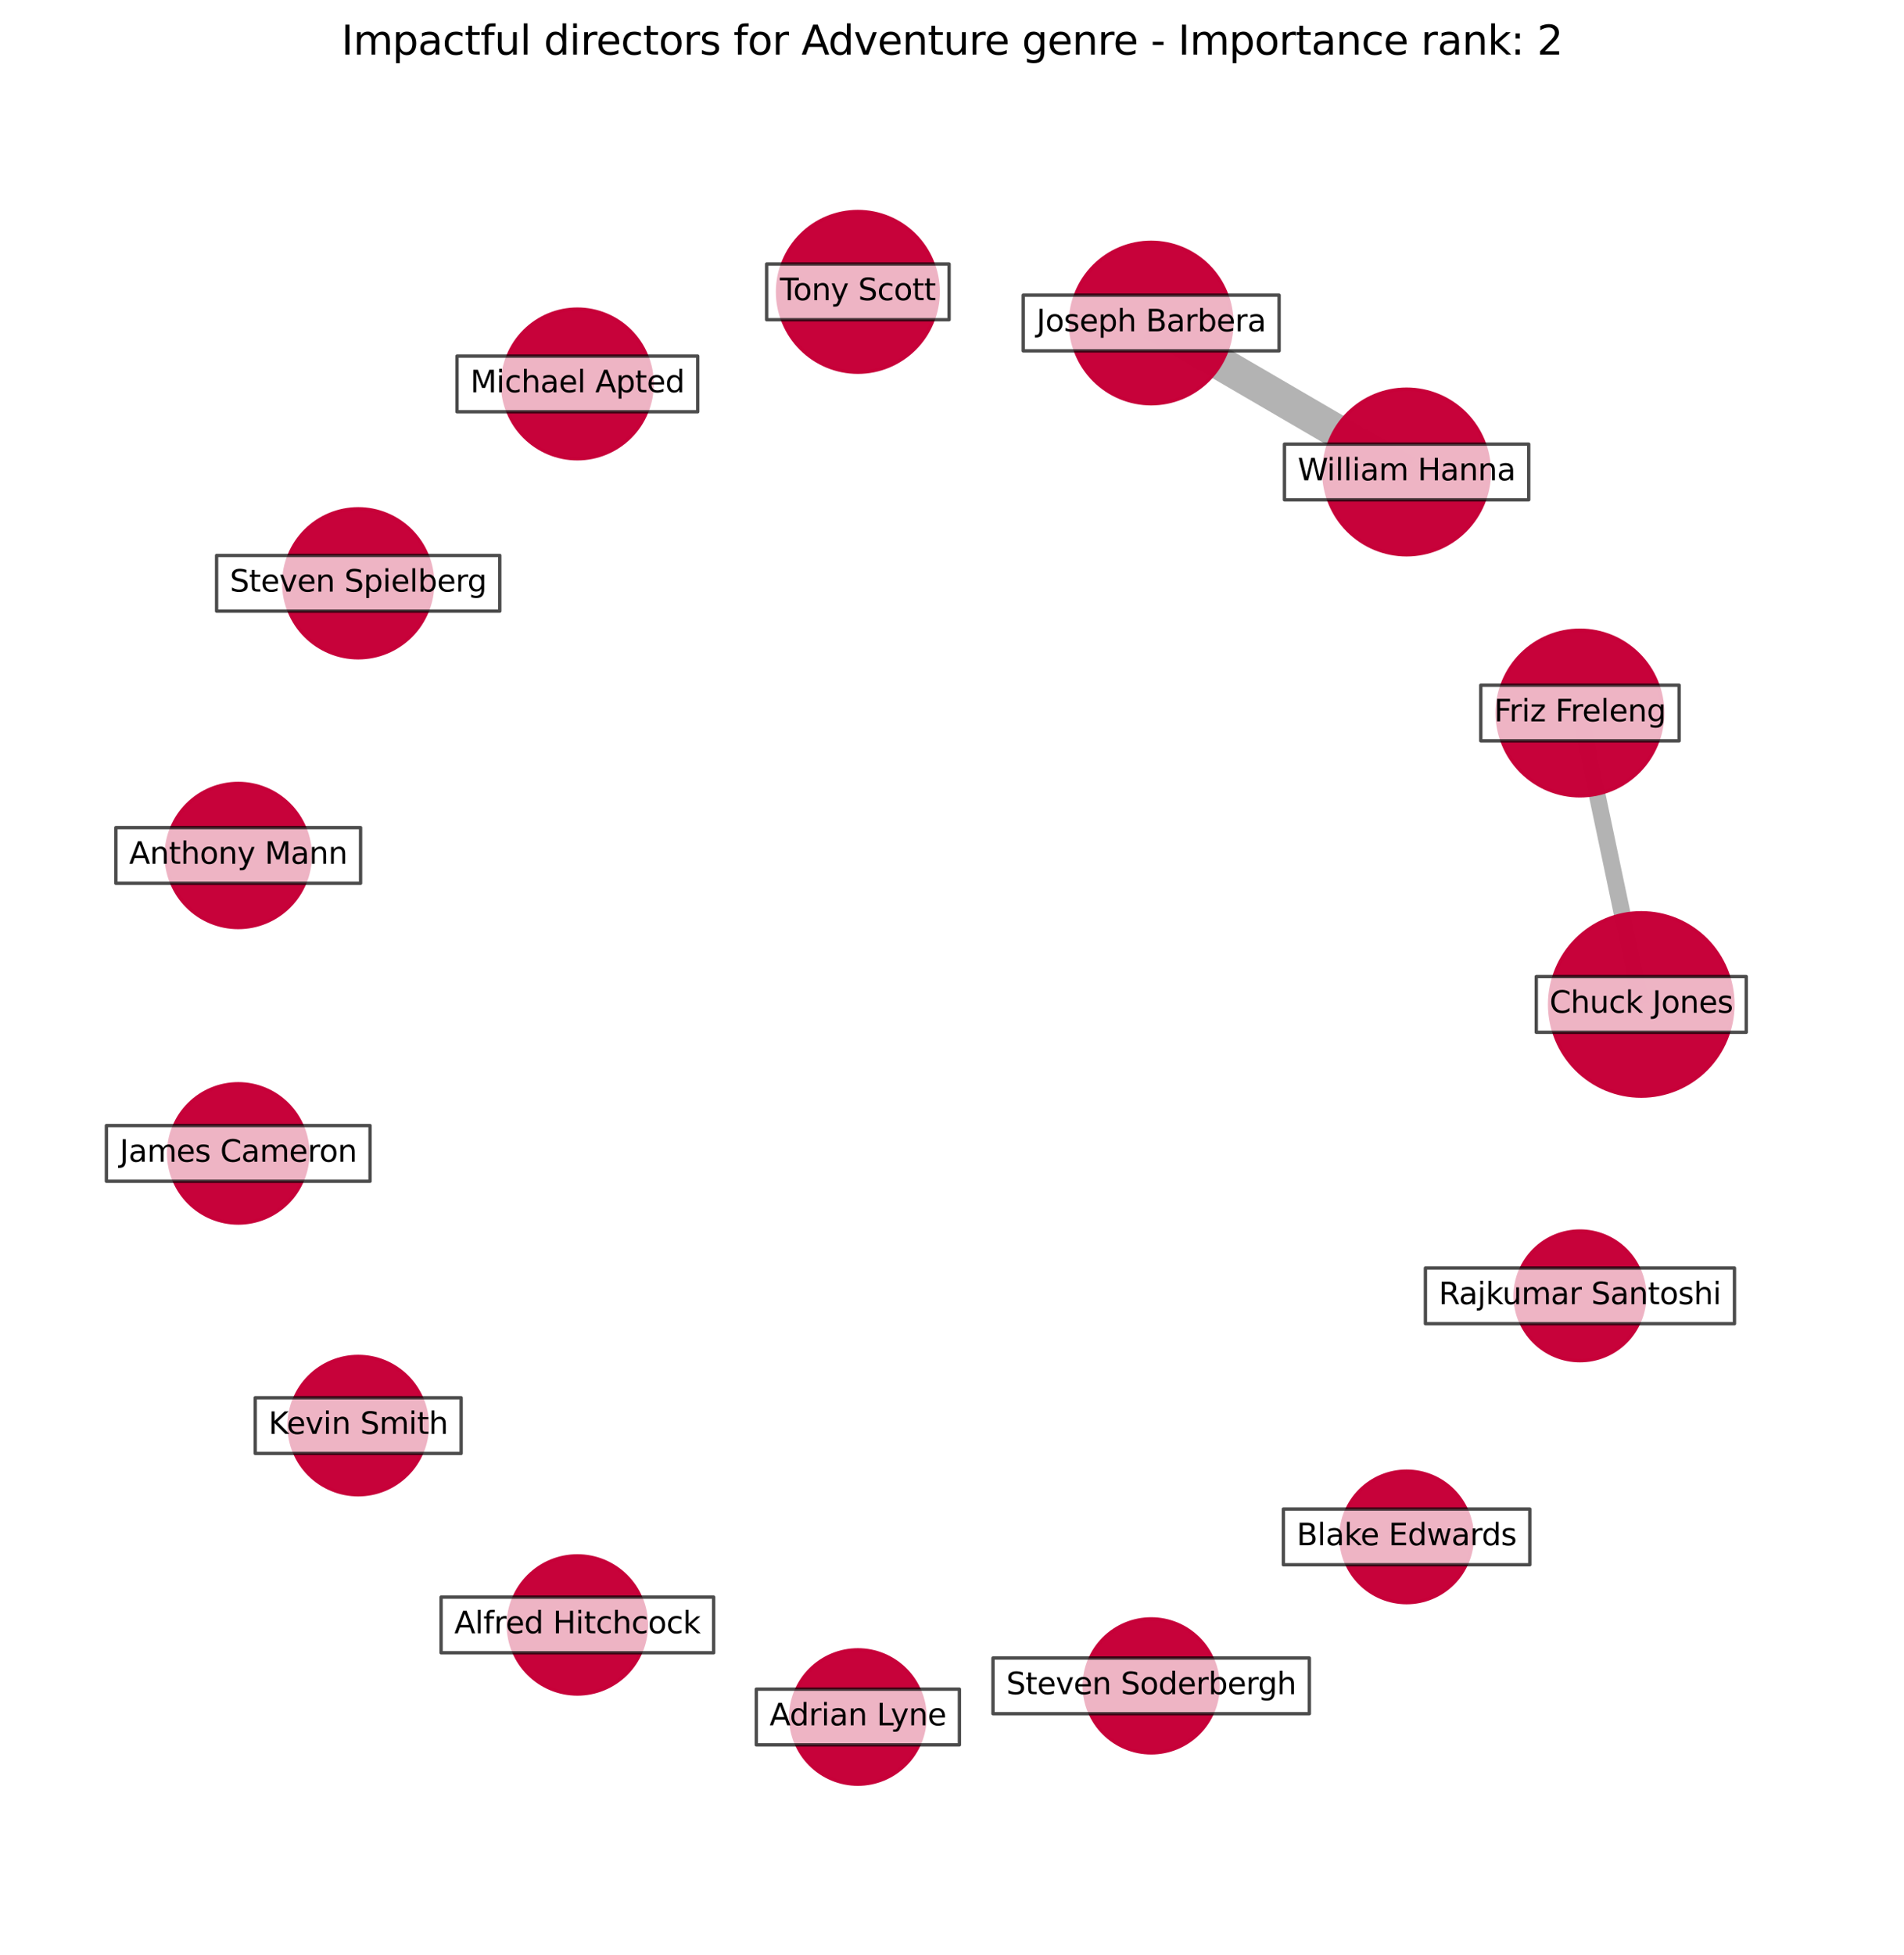 <?xml version="1.0" encoding="utf-8" standalone="no"?>
<!DOCTYPE svg PUBLIC "-//W3C//DTD SVG 1.1//EN"
  "http://www.w3.org/Graphics/SVG/1.1/DTD/svg11.dtd">
<svg xmlns:xlink="http://www.w3.org/1999/xlink" width="568.8pt" height="583.918pt" viewBox="0 0 568.8 583.918" xmlns="http://www.w3.org/2000/svg" version="1.1">
 <defs>
  <style type="text/css">*{stroke-linejoin: round; stroke-linecap: butt}</style>
 </defs>
 <g id="figure_1">
  <g id="patch_1">
   <path d="M 0 583.918 
L 568.8 583.918 
L 568.8 0 
L 0 0 
z
" style="fill: #ffffff"/>
  </g>
  <g id="axes_1">
   <g id="LineCollection_1">
    <path d="M 490.31 299.955 
L 471.992 212.928 
" clip-path="url(#pae5da216ac)" style="fill: none; stroke: #000000; stroke-opacity: 0.3; stroke-width: 5"/>
    <path d="M 420.204 140.948 
L 343.901 96.462 
" clip-path="url(#pae5da216ac)" style="fill: none; stroke: #000000; stroke-opacity: 0.3; stroke-width: 10"/>
   </g>
   <g id="PathCollection_1">
    <path d="M 490.31 327.342 
C 497.573 327.342 504.54 324.456 509.675 319.32 
C 514.811 314.185 517.696 307.218 517.696 299.955 
C 517.696 292.693 514.811 285.726 509.675 280.59 
C 504.54 275.455 497.573 272.569 490.31 272.569 
C 483.047 272.569 476.081 275.455 470.945 280.59 
C 465.81 285.726 462.924 292.693 462.924 299.955 
C 462.924 307.218 465.81 314.185 470.945 319.32 
C 476.081 324.456 483.047 327.342 490.31 327.342 
z
" clip-path="url(#pae5da216ac)" style="fill: #c70039; fill-opacity: 0.99; stroke: #c70039; stroke-opacity: 0.99"/>
    <path d="M 471.992 237.66 
C 478.551 237.66 484.842 235.054 489.48 230.416 
C 494.118 225.778 496.724 219.487 496.724 212.928 
C 496.724 206.369 494.118 200.077 489.48 195.44 
C 484.842 190.802 478.551 188.196 471.992 188.196 
C 465.433 188.196 459.142 190.802 454.504 195.44 
C 449.866 200.077 447.26 206.369 447.26 212.928 
C 447.26 219.487 449.866 225.778 454.504 230.416 
C 459.142 235.054 465.433 237.66 471.992 237.66 
z
" clip-path="url(#pae5da216ac)" style="fill: #c70039; fill-opacity: 0.99; stroke: #c70039; stroke-opacity: 0.99"/>
    <path d="M 420.204 165.68 
C 426.763 165.68 433.054 163.074 437.692 158.436 
C 442.33 153.798 444.936 147.507 444.936 140.948 
C 444.936 134.389 442.33 128.098 437.692 123.46 
C 433.054 118.822 426.763 116.216 420.204 116.216 
C 413.645 116.216 407.354 118.822 402.716 123.46 
C 398.078 128.098 395.472 134.389 395.472 140.948 
C 395.472 147.507 398.078 153.798 402.716 158.436 
C 407.354 163.074 413.645 165.68 420.204 165.68 
z
" clip-path="url(#pae5da216ac)" style="fill: #c70039; fill-opacity: 0.99; stroke: #c70039; stroke-opacity: 0.99"/>
    <path d="M 343.901 120.572 
C 350.295 120.572 356.428 118.031 360.949 113.51 
C 365.47 108.989 368.011 102.856 368.011 96.462 
C 368.011 90.068 365.47 83.935 360.949 79.414 
C 356.428 74.893 350.295 72.352 343.901 72.352 
C 337.507 72.352 331.374 74.893 326.853 79.414 
C 322.332 83.935 319.791 90.068 319.791 96.462 
C 319.791 102.856 322.332 108.989 326.853 113.51 
C 331.374 118.031 337.507 120.572 343.901 120.572 
z
" clip-path="url(#pae5da216ac)" style="fill: #c70039; fill-opacity: 0.99; stroke: #c70039; stroke-opacity: 0.99"/>
    <path d="M 256.277 111.162 
C 262.642 111.162 268.747 108.633 273.247 104.133 
C 277.748 99.632 280.277 93.527 280.277 87.162 
C 280.277 80.797 277.748 74.692 273.247 70.191 
C 268.747 65.69 262.642 63.162 256.277 63.162 
C 249.912 63.162 243.807 65.69 239.306 70.191 
C 234.805 74.692 232.276 80.797 232.276 87.162 
C 232.276 93.527 234.805 99.632 239.306 104.133 
C 243.807 108.633 249.912 111.162 256.277 111.162 
z
" clip-path="url(#pae5da216ac)" style="fill: #c70039; fill-opacity: 0.99; stroke: #c70039; stroke-opacity: 0.99"/>
    <path d="M 172.482 137.001 
C 178.408 137.001 184.092 134.647 188.282 130.456 
C 192.473 126.266 194.827 120.582 194.827 114.656 
C 194.827 108.73 192.473 103.046 188.282 98.855 
C 184.092 94.665 178.408 92.31 172.482 92.31 
C 166.556 92.31 160.872 94.665 156.681 98.855 
C 152.491 103.046 150.137 108.73 150.137 114.656 
C 150.137 120.582 152.491 126.266 156.681 130.456 
C 160.872 134.647 166.556 137.001 172.482 137.001 
z
" clip-path="url(#pae5da216ac)" style="fill: #c70039; fill-opacity: 0.99; stroke: #c70039; stroke-opacity: 0.99"/>
    <path d="M 107.006 196.438 
C 112.906 196.438 118.565 194.093 122.737 189.921 
C 126.909 185.749 129.254 180.09 129.254 174.19 
C 129.254 168.289 126.909 162.63 122.737 158.458 
C 118.565 154.286 112.906 151.942 107.006 151.942 
C 101.105 151.942 95.446 154.286 91.274 158.458 
C 87.102 162.63 84.758 168.289 84.758 174.19 
C 84.758 180.09 87.102 185.749 91.274 189.921 
C 95.446 194.093 101.105 196.438 107.006 196.438 
z
" clip-path="url(#pae5da216ac)" style="fill: #c70039; fill-opacity: 0.99; stroke: #c70039; stroke-opacity: 0.99"/>
    <path d="M 71.169 276.985 
C 76.875 276.985 82.348 274.718 86.383 270.683 
C 90.418 266.649 92.685 261.176 92.685 255.469 
C 92.685 249.763 90.418 244.29 86.383 240.256 
C 82.348 236.221 76.875 233.954 71.169 233.954 
C 65.463 233.954 59.99 236.221 55.955 240.256 
C 51.92 244.29 49.653 249.763 49.653 255.469 
C 49.653 261.176 51.92 266.649 55.955 270.683 
C 59.99 274.718 65.463 276.985 71.169 276.985 
z
" clip-path="url(#pae5da216ac)" style="fill: #c70039; fill-opacity: 0.99; stroke: #c70039; stroke-opacity: 0.99"/>
    <path d="M 71.169 365.242 
C 76.686 365.242 81.977 363.05 85.877 359.15 
C 89.778 355.249 91.97 349.958 91.97 344.441 
C 91.97 338.925 89.778 333.634 85.877 329.733 
C 81.977 325.833 76.686 323.641 71.169 323.641 
C 65.653 323.641 60.362 325.833 56.461 329.733 
C 52.56 333.634 50.369 338.925 50.369 344.441 
C 50.369 349.958 52.56 355.249 56.461 359.15 
C 60.362 363.05 65.653 365.242 71.169 365.242 
z
" clip-path="url(#pae5da216ac)" style="fill: #c70039; fill-opacity: 0.99; stroke: #c70039; stroke-opacity: 0.99"/>
    <path d="M 107.006 446.378 
C 112.484 446.378 117.739 444.202 121.612 440.328 
C 125.486 436.454 127.663 431.2 127.663 425.721 
C 127.663 420.243 125.486 414.988 121.612 411.114 
C 117.739 407.241 112.484 405.064 107.006 405.064 
C 101.527 405.064 96.273 407.241 92.399 411.114 
C 88.525 414.988 86.349 420.243 86.349 425.721 
C 86.349 431.2 88.525 436.454 92.399 440.328 
C 96.273 444.202 101.527 446.378 107.006 446.378 
z
" clip-path="url(#pae5da216ac)" style="fill: #c70039; fill-opacity: 0.99; stroke: #c70039; stroke-opacity: 0.99"/>
    <path d="M 172.482 505.886 
C 177.953 505.886 183.201 503.712 187.07 499.843 
C 190.939 495.975 193.113 490.726 193.113 485.255 
C 193.113 479.784 190.939 474.536 187.07 470.667 
C 183.201 466.798 177.953 464.624 172.482 464.624 
C 167.01 464.624 161.762 466.798 157.894 470.667 
C 154.025 474.536 151.851 479.784 151.851 485.255 
C 151.851 490.726 154.025 495.975 157.894 499.843 
C 161.762 503.712 167.01 505.886 172.482 505.886 
z
" clip-path="url(#pae5da216ac)" style="fill: #c70039; fill-opacity: 0.99; stroke: #c70039; stroke-opacity: 0.99"/>
    <path d="M 256.277 532.811 
C 261.597 532.811 266.7 530.697 270.462 526.935 
C 274.224 523.173 276.338 518.069 276.338 512.749 
C 276.338 507.428 274.224 502.325 270.462 498.563 
C 266.7 494.801 261.597 492.687 256.277 492.687 
C 250.956 492.687 245.853 494.801 242.091 498.563 
C 238.329 502.325 236.215 507.428 236.215 512.749 
C 236.215 518.069 238.329 523.173 242.091 526.935 
C 245.853 530.697 250.956 532.811 256.277 532.811 
z
" clip-path="url(#pae5da216ac)" style="fill: #c70039; fill-opacity: 0.99; stroke: #c70039; stroke-opacity: 0.99"/>
    <path d="M 343.901 523.453 
C 349.206 523.453 354.295 521.346 358.046 517.594 
C 361.798 513.843 363.906 508.754 363.906 503.449 
C 363.906 498.143 361.798 493.055 358.046 489.303 
C 354.295 485.552 349.206 483.444 343.901 483.444 
C 338.596 483.444 333.507 485.552 329.755 489.303 
C 326.004 493.055 323.896 498.143 323.896 503.449 
C 323.896 508.754 326.004 513.843 329.755 517.594 
C 333.507 521.346 338.596 523.453 343.901 523.453 
z
" clip-path="url(#pae5da216ac)" style="fill: #c70039; fill-opacity: 0.99; stroke: #c70039; stroke-opacity: 0.99"/>
    <path d="M 420.204 478.595 
C 425.41 478.595 430.405 476.527 434.086 472.845 
C 437.768 469.164 439.837 464.169 439.837 458.963 
C 439.837 453.756 437.768 448.762 434.086 445.08 
C 430.405 441.399 425.41 439.33 420.204 439.33 
C 414.997 439.33 410.003 441.399 406.321 445.08 
C 402.64 448.762 400.571 453.756 400.571 458.963 
C 400.571 464.169 402.64 469.164 406.321 472.845 
C 410.003 476.527 414.997 478.595 420.204 478.595 
z
" clip-path="url(#pae5da216ac)" style="fill: #c70039; fill-opacity: 0.99; stroke: #c70039; stroke-opacity: 0.99"/>
    <path d="M 471.992 406.348 
C 477.127 406.348 482.053 404.308 485.685 400.676 
C 489.316 397.045 491.357 392.119 491.357 386.983 
C 491.357 381.847 489.316 376.921 485.685 373.29 
C 482.053 369.659 477.127 367.618 471.992 367.618 
C 466.856 367.618 461.93 369.659 458.299 373.29 
C 454.667 376.921 452.627 381.847 452.627 386.983 
C 452.627 392.119 454.667 397.045 458.299 400.676 
C 461.93 404.308 466.856 406.348 471.992 406.348 
z
" clip-path="url(#pae5da216ac)" style="fill: #c70039; fill-opacity: 0.99; stroke: #c70039; stroke-opacity: 0.99"/>
   </g>
   <g id="text_1">
    <g id="patch_2">
     <path d="M 458.948 308.271 
L 521.672 308.271 
L 521.672 291.64 
L 458.948 291.64 
z
" clip-path="url(#pae5da216ac)" style="fill: #ffffff; opacity: 0.7; stroke: #000000; stroke-linejoin: miter"/>
    </g>
    <g clip-path="url(#pae5da216ac)">
     <!-- Chuck Jones -->
     <g transform="translate(462.908 302.439)scale(0.09 -0.09)">
      <defs>
       <path id="DejaVuSans-43" d="M 4122 4306 
L 4122 3641 
Q 3803 3938 3442 4084 
Q 3081 4231 2675 4231 
Q 1875 4231 1450 3742 
Q 1025 3253 1025 2328 
Q 1025 1406 1450 917 
Q 1875 428 2675 428 
Q 3081 428 3442 575 
Q 3803 722 4122 1019 
L 4122 359 
Q 3791 134 3420 21 
Q 3050 -91 2638 -91 
Q 1578 -91 968 557 
Q 359 1206 359 2328 
Q 359 3453 968 4101 
Q 1578 4750 2638 4750 
Q 3056 4750 3426 4639 
Q 3797 4528 4122 4306 
z
" transform="scale(0.016)"/>
       <path id="DejaVuSans-68" d="M 3513 2113 
L 3513 0 
L 2938 0 
L 2938 2094 
Q 2938 2591 2744 2837 
Q 2550 3084 2163 3084 
Q 1697 3084 1428 2787 
Q 1159 2491 1159 1978 
L 1159 0 
L 581 0 
L 581 4863 
L 1159 4863 
L 1159 2956 
Q 1366 3272 1645 3428 
Q 1925 3584 2291 3584 
Q 2894 3584 3203 3211 
Q 3513 2838 3513 2113 
z
" transform="scale(0.016)"/>
       <path id="DejaVuSans-75" d="M 544 1381 
L 544 3500 
L 1119 3500 
L 1119 1403 
Q 1119 906 1312 657 
Q 1506 409 1894 409 
Q 2359 409 2629 706 
Q 2900 1003 2900 1516 
L 2900 3500 
L 3475 3500 
L 3475 0 
L 2900 0 
L 2900 538 
Q 2691 219 2414 64 
Q 2138 -91 1772 -91 
Q 1169 -91 856 284 
Q 544 659 544 1381 
z
M 1991 3584 
L 1991 3584 
z
" transform="scale(0.016)"/>
       <path id="DejaVuSans-63" d="M 3122 3366 
L 3122 2828 
Q 2878 2963 2633 3030 
Q 2388 3097 2138 3097 
Q 1578 3097 1268 2742 
Q 959 2388 959 1747 
Q 959 1106 1268 751 
Q 1578 397 2138 397 
Q 2388 397 2633 464 
Q 2878 531 3122 666 
L 3122 134 
Q 2881 22 2623 -34 
Q 2366 -91 2075 -91 
Q 1284 -91 818 406 
Q 353 903 353 1747 
Q 353 2603 823 3093 
Q 1294 3584 2113 3584 
Q 2378 3584 2631 3529 
Q 2884 3475 3122 3366 
z
" transform="scale(0.016)"/>
       <path id="DejaVuSans-6b" d="M 581 4863 
L 1159 4863 
L 1159 1991 
L 2875 3500 
L 3609 3500 
L 1753 1863 
L 3688 0 
L 2938 0 
L 1159 1709 
L 1159 0 
L 581 0 
L 581 4863 
z
" transform="scale(0.016)"/>
       <path id="DejaVuSans-20" transform="scale(0.016)"/>
       <path id="DejaVuSans-4a" d="M 628 4666 
L 1259 4666 
L 1259 325 
Q 1259 -519 939 -900 
Q 619 -1281 -91 -1281 
L -331 -1281 
L -331 -750 
L -134 -750 
Q 284 -750 456 -515 
Q 628 -281 628 325 
L 628 4666 
z
" transform="scale(0.016)"/>
       <path id="DejaVuSans-6f" d="M 1959 3097 
Q 1497 3097 1228 2736 
Q 959 2375 959 1747 
Q 959 1119 1226 758 
Q 1494 397 1959 397 
Q 2419 397 2687 759 
Q 2956 1122 2956 1747 
Q 2956 2369 2687 2733 
Q 2419 3097 1959 3097 
z
M 1959 3584 
Q 2709 3584 3137 3096 
Q 3566 2609 3566 1747 
Q 3566 888 3137 398 
Q 2709 -91 1959 -91 
Q 1206 -91 779 398 
Q 353 888 353 1747 
Q 353 2609 779 3096 
Q 1206 3584 1959 3584 
z
" transform="scale(0.016)"/>
       <path id="DejaVuSans-6e" d="M 3513 2113 
L 3513 0 
L 2938 0 
L 2938 2094 
Q 2938 2591 2744 2837 
Q 2550 3084 2163 3084 
Q 1697 3084 1428 2787 
Q 1159 2491 1159 1978 
L 1159 0 
L 581 0 
L 581 3500 
L 1159 3500 
L 1159 2956 
Q 1366 3272 1645 3428 
Q 1925 3584 2291 3584 
Q 2894 3584 3203 3211 
Q 3513 2838 3513 2113 
z
" transform="scale(0.016)"/>
       <path id="DejaVuSans-65" d="M 3597 1894 
L 3597 1613 
L 953 1613 
Q 991 1019 1311 708 
Q 1631 397 2203 397 
Q 2534 397 2845 478 
Q 3156 559 3463 722 
L 3463 178 
Q 3153 47 2828 -22 
Q 2503 -91 2169 -91 
Q 1331 -91 842 396 
Q 353 884 353 1716 
Q 353 2575 817 3079 
Q 1281 3584 2069 3584 
Q 2775 3584 3186 3129 
Q 3597 2675 3597 1894 
z
M 3022 2063 
Q 3016 2534 2758 2815 
Q 2500 3097 2075 3097 
Q 1594 3097 1305 2825 
Q 1016 2553 972 2059 
L 3022 2063 
z
" transform="scale(0.016)"/>
       <path id="DejaVuSans-73" d="M 2834 3397 
L 2834 2853 
Q 2591 2978 2328 3040 
Q 2066 3103 1784 3103 
Q 1356 3103 1142 2972 
Q 928 2841 928 2578 
Q 928 2378 1081 2264 
Q 1234 2150 1697 2047 
L 1894 2003 
Q 2506 1872 2764 1633 
Q 3022 1394 3022 966 
Q 3022 478 2636 193 
Q 2250 -91 1575 -91 
Q 1294 -91 989 -36 
Q 684 19 347 128 
L 347 722 
Q 666 556 975 473 
Q 1284 391 1588 391 
Q 1994 391 2212 530 
Q 2431 669 2431 922 
Q 2431 1156 2273 1281 
Q 2116 1406 1581 1522 
L 1381 1569 
Q 847 1681 609 1914 
Q 372 2147 372 2553 
Q 372 3047 722 3315 
Q 1072 3584 1716 3584 
Q 2034 3584 2315 3537 
Q 2597 3491 2834 3397 
z
" transform="scale(0.016)"/>
      </defs>
      <use xlink:href="#DejaVuSans-43"/>
      <use xlink:href="#DejaVuSans-68" x="69.824"/>
      <use xlink:href="#DejaVuSans-75" x="133.203"/>
      <use xlink:href="#DejaVuSans-63" x="196.582"/>
      <use xlink:href="#DejaVuSans-6b" x="251.562"/>
      <use xlink:href="#DejaVuSans-20" x="309.473"/>
      <use xlink:href="#DejaVuSans-4a" x="341.26"/>
      <use xlink:href="#DejaVuSans-6f" x="370.752"/>
      <use xlink:href="#DejaVuSans-6e" x="431.934"/>
      <use xlink:href="#DejaVuSans-65" x="495.312"/>
      <use xlink:href="#DejaVuSans-73" x="556.836"/>
     </g>
    </g>
   </g>
   <g id="text_2">
    <g id="patch_3">
     <path d="M 442.371 221.243 
L 501.613 221.243 
L 501.613 204.613 
L 442.371 204.613 
z
" clip-path="url(#pae5da216ac)" style="fill: #ffffff; opacity: 0.7; stroke: #000000; stroke-linejoin: miter"/>
    </g>
    <g clip-path="url(#pae5da216ac)">
     <!-- Friz Freleng -->
     <g transform="translate(446.331 215.411)scale(0.09 -0.09)">
      <defs>
       <path id="DejaVuSans-46" d="M 628 4666 
L 3309 4666 
L 3309 4134 
L 1259 4134 
L 1259 2759 
L 3109 2759 
L 3109 2228 
L 1259 2228 
L 1259 0 
L 628 0 
L 628 4666 
z
" transform="scale(0.016)"/>
       <path id="DejaVuSans-72" d="M 2631 2963 
Q 2534 3019 2420 3045 
Q 2306 3072 2169 3072 
Q 1681 3072 1420 2755 
Q 1159 2438 1159 1844 
L 1159 0 
L 581 0 
L 581 3500 
L 1159 3500 
L 1159 2956 
Q 1341 3275 1631 3429 
Q 1922 3584 2338 3584 
Q 2397 3584 2469 3576 
Q 2541 3569 2628 3553 
L 2631 2963 
z
" transform="scale(0.016)"/>
       <path id="DejaVuSans-69" d="M 603 3500 
L 1178 3500 
L 1178 0 
L 603 0 
L 603 3500 
z
M 603 4863 
L 1178 4863 
L 1178 4134 
L 603 4134 
L 603 4863 
z
" transform="scale(0.016)"/>
       <path id="DejaVuSans-7a" d="M 353 3500 
L 3084 3500 
L 3084 2975 
L 922 459 
L 3084 459 
L 3084 0 
L 275 0 
L 275 525 
L 2438 3041 
L 353 3041 
L 353 3500 
z
" transform="scale(0.016)"/>
       <path id="DejaVuSans-6c" d="M 603 4863 
L 1178 4863 
L 1178 0 
L 603 0 
L 603 4863 
z
" transform="scale(0.016)"/>
       <path id="DejaVuSans-67" d="M 2906 1791 
Q 2906 2416 2648 2759 
Q 2391 3103 1925 3103 
Q 1463 3103 1205 2759 
Q 947 2416 947 1791 
Q 947 1169 1205 825 
Q 1463 481 1925 481 
Q 2391 481 2648 825 
Q 2906 1169 2906 1791 
z
M 3481 434 
Q 3481 -459 3084 -895 
Q 2688 -1331 1869 -1331 
Q 1566 -1331 1297 -1286 
Q 1028 -1241 775 -1147 
L 775 -588 
Q 1028 -725 1275 -790 
Q 1522 -856 1778 -856 
Q 2344 -856 2625 -561 
Q 2906 -266 2906 331 
L 2906 616 
Q 2728 306 2450 153 
Q 2172 0 1784 0 
Q 1141 0 747 490 
Q 353 981 353 1791 
Q 353 2603 747 3093 
Q 1141 3584 1784 3584 
Q 2172 3584 2450 3431 
Q 2728 3278 2906 2969 
L 2906 3500 
L 3481 3500 
L 3481 434 
z
" transform="scale(0.016)"/>
      </defs>
      <use xlink:href="#DejaVuSans-46"/>
      <use xlink:href="#DejaVuSans-72" x="50.27"/>
      <use xlink:href="#DejaVuSans-69" x="91.383"/>
      <use xlink:href="#DejaVuSans-7a" x="119.166"/>
      <use xlink:href="#DejaVuSans-20" x="171.656"/>
      <use xlink:href="#DejaVuSans-46" x="203.443"/>
      <use xlink:href="#DejaVuSans-72" x="253.713"/>
      <use xlink:href="#DejaVuSans-65" x="292.576"/>
      <use xlink:href="#DejaVuSans-6c" x="354.1"/>
      <use xlink:href="#DejaVuSans-65" x="381.883"/>
      <use xlink:href="#DejaVuSans-6e" x="443.406"/>
      <use xlink:href="#DejaVuSans-67" x="506.785"/>
     </g>
    </g>
   </g>
   <g id="text_3">
    <g id="patch_4">
     <path d="M 383.721 149.263 
L 456.687 149.263 
L 456.687 132.633 
L 383.721 132.633 
z
" clip-path="url(#pae5da216ac)" style="fill: #ffffff; opacity: 0.7; stroke: #000000; stroke-linejoin: miter"/>
    </g>
    <g clip-path="url(#pae5da216ac)">
     <!-- William Hanna -->
     <g transform="translate(387.681 143.431)scale(0.09 -0.09)">
      <defs>
       <path id="DejaVuSans-57" d="M 213 4666 
L 850 4666 
L 1831 722 
L 2809 4666 
L 3519 4666 
L 4500 722 
L 5478 4666 
L 6119 4666 
L 4947 0 
L 4153 0 
L 3169 4050 
L 2175 0 
L 1381 0 
L 213 4666 
z
" transform="scale(0.016)"/>
       <path id="DejaVuSans-61" d="M 2194 1759 
Q 1497 1759 1228 1600 
Q 959 1441 959 1056 
Q 959 750 1161 570 
Q 1363 391 1709 391 
Q 2188 391 2477 730 
Q 2766 1069 2766 1631 
L 2766 1759 
L 2194 1759 
z
M 3341 1997 
L 3341 0 
L 2766 0 
L 2766 531 
Q 2569 213 2275 61 
Q 1981 -91 1556 -91 
Q 1019 -91 701 211 
Q 384 513 384 1019 
Q 384 1609 779 1909 
Q 1175 2209 1959 2209 
L 2766 2209 
L 2766 2266 
Q 2766 2663 2505 2880 
Q 2244 3097 1772 3097 
Q 1472 3097 1187 3025 
Q 903 2953 641 2809 
L 641 3341 
Q 956 3463 1253 3523 
Q 1550 3584 1831 3584 
Q 2591 3584 2966 3190 
Q 3341 2797 3341 1997 
z
" transform="scale(0.016)"/>
       <path id="DejaVuSans-6d" d="M 3328 2828 
Q 3544 3216 3844 3400 
Q 4144 3584 4550 3584 
Q 5097 3584 5394 3201 
Q 5691 2819 5691 2113 
L 5691 0 
L 5113 0 
L 5113 2094 
Q 5113 2597 4934 2840 
Q 4756 3084 4391 3084 
Q 3944 3084 3684 2787 
Q 3425 2491 3425 1978 
L 3425 0 
L 2847 0 
L 2847 2094 
Q 2847 2600 2669 2842 
Q 2491 3084 2119 3084 
Q 1678 3084 1418 2786 
Q 1159 2488 1159 1978 
L 1159 0 
L 581 0 
L 581 3500 
L 1159 3500 
L 1159 2956 
Q 1356 3278 1631 3431 
Q 1906 3584 2284 3584 
Q 2666 3584 2933 3390 
Q 3200 3197 3328 2828 
z
" transform="scale(0.016)"/>
       <path id="DejaVuSans-48" d="M 628 4666 
L 1259 4666 
L 1259 2753 
L 3553 2753 
L 3553 4666 
L 4184 4666 
L 4184 0 
L 3553 0 
L 3553 2222 
L 1259 2222 
L 1259 0 
L 628 0 
L 628 4666 
z
" transform="scale(0.016)"/>
      </defs>
      <use xlink:href="#DejaVuSans-57"/>
      <use xlink:href="#DejaVuSans-69" x="96.627"/>
      <use xlink:href="#DejaVuSans-6c" x="124.41"/>
      <use xlink:href="#DejaVuSans-6c" x="152.193"/>
      <use xlink:href="#DejaVuSans-69" x="179.977"/>
      <use xlink:href="#DejaVuSans-61" x="207.76"/>
      <use xlink:href="#DejaVuSans-6d" x="269.039"/>
      <use xlink:href="#DejaVuSans-20" x="366.451"/>
      <use xlink:href="#DejaVuSans-48" x="398.238"/>
      <use xlink:href="#DejaVuSans-61" x="473.434"/>
      <use xlink:href="#DejaVuSans-6e" x="534.713"/>
      <use xlink:href="#DejaVuSans-6e" x="598.092"/>
      <use xlink:href="#DejaVuSans-61" x="661.471"/>
     </g>
    </g>
   </g>
   <g id="text_4">
    <g id="patch_5">
     <path d="M 305.68 104.777 
L 382.122 104.777 
L 382.122 88.147 
L 305.68 88.147 
z
" clip-path="url(#pae5da216ac)" style="fill: #ffffff; opacity: 0.7; stroke: #000000; stroke-linejoin: miter"/>
    </g>
    <g clip-path="url(#pae5da216ac)">
     <!-- Joseph Barbera -->
     <g transform="translate(309.64 98.945)scale(0.09 -0.09)">
      <defs>
       <path id="DejaVuSans-70" d="M 1159 525 
L 1159 -1331 
L 581 -1331 
L 581 3500 
L 1159 3500 
L 1159 2969 
Q 1341 3281 1617 3432 
Q 1894 3584 2278 3584 
Q 2916 3584 3314 3078 
Q 3713 2572 3713 1747 
Q 3713 922 3314 415 
Q 2916 -91 2278 -91 
Q 1894 -91 1617 61 
Q 1341 213 1159 525 
z
M 3116 1747 
Q 3116 2381 2855 2742 
Q 2594 3103 2138 3103 
Q 1681 3103 1420 2742 
Q 1159 2381 1159 1747 
Q 1159 1113 1420 752 
Q 1681 391 2138 391 
Q 2594 391 2855 752 
Q 3116 1113 3116 1747 
z
" transform="scale(0.016)"/>
       <path id="DejaVuSans-42" d="M 1259 2228 
L 1259 519 
L 2272 519 
Q 2781 519 3026 730 
Q 3272 941 3272 1375 
Q 3272 1813 3026 2020 
Q 2781 2228 2272 2228 
L 1259 2228 
z
M 1259 4147 
L 1259 2741 
L 2194 2741 
Q 2656 2741 2882 2914 
Q 3109 3088 3109 3444 
Q 3109 3797 2882 3972 
Q 2656 4147 2194 4147 
L 1259 4147 
z
M 628 4666 
L 2241 4666 
Q 2963 4666 3353 4366 
Q 3744 4066 3744 3513 
Q 3744 3084 3544 2831 
Q 3344 2578 2956 2516 
Q 3422 2416 3680 2098 
Q 3938 1781 3938 1306 
Q 3938 681 3513 340 
Q 3088 0 2303 0 
L 628 0 
L 628 4666 
z
" transform="scale(0.016)"/>
       <path id="DejaVuSans-62" d="M 3116 1747 
Q 3116 2381 2855 2742 
Q 2594 3103 2138 3103 
Q 1681 3103 1420 2742 
Q 1159 2381 1159 1747 
Q 1159 1113 1420 752 
Q 1681 391 2138 391 
Q 2594 391 2855 752 
Q 3116 1113 3116 1747 
z
M 1159 2969 
Q 1341 3281 1617 3432 
Q 1894 3584 2278 3584 
Q 2916 3584 3314 3078 
Q 3713 2572 3713 1747 
Q 3713 922 3314 415 
Q 2916 -91 2278 -91 
Q 1894 -91 1617 61 
Q 1341 213 1159 525 
L 1159 0 
L 581 0 
L 581 4863 
L 1159 4863 
L 1159 2969 
z
" transform="scale(0.016)"/>
      </defs>
      <use xlink:href="#DejaVuSans-4a"/>
      <use xlink:href="#DejaVuSans-6f" x="29.492"/>
      <use xlink:href="#DejaVuSans-73" x="90.674"/>
      <use xlink:href="#DejaVuSans-65" x="142.773"/>
      <use xlink:href="#DejaVuSans-70" x="204.297"/>
      <use xlink:href="#DejaVuSans-68" x="267.773"/>
      <use xlink:href="#DejaVuSans-20" x="331.152"/>
      <use xlink:href="#DejaVuSans-42" x="362.939"/>
      <use xlink:href="#DejaVuSans-61" x="431.543"/>
      <use xlink:href="#DejaVuSans-72" x="492.822"/>
      <use xlink:href="#DejaVuSans-62" x="533.936"/>
      <use xlink:href="#DejaVuSans-65" x="597.412"/>
      <use xlink:href="#DejaVuSans-72" x="658.936"/>
      <use xlink:href="#DejaVuSans-61" x="700.049"/>
     </g>
    </g>
   </g>
   <g id="text_5">
    <g id="patch_6">
     <path d="M 229.021 95.477 
L 283.532 95.477 
L 283.532 78.847 
L 229.021 78.847 
z
" clip-path="url(#pae5da216ac)" style="fill: #ffffff; opacity: 0.7; stroke: #000000; stroke-linejoin: miter"/>
    </g>
    <g clip-path="url(#pae5da216ac)">
     <!-- Tony Scott -->
     <g transform="translate(232.981 89.645)scale(0.09 -0.09)">
      <defs>
       <path id="DejaVuSans-54" d="M -19 4666 
L 3928 4666 
L 3928 4134 
L 2272 4134 
L 2272 0 
L 1638 0 
L 1638 4134 
L -19 4134 
L -19 4666 
z
" transform="scale(0.016)"/>
       <path id="DejaVuSans-79" d="M 2059 -325 
Q 1816 -950 1584 -1140 
Q 1353 -1331 966 -1331 
L 506 -1331 
L 506 -850 
L 844 -850 
Q 1081 -850 1212 -737 
Q 1344 -625 1503 -206 
L 1606 56 
L 191 3500 
L 800 3500 
L 1894 763 
L 2988 3500 
L 3597 3500 
L 2059 -325 
z
" transform="scale(0.016)"/>
       <path id="DejaVuSans-53" d="M 3425 4513 
L 3425 3897 
Q 3066 4069 2747 4153 
Q 2428 4238 2131 4238 
Q 1616 4238 1336 4038 
Q 1056 3838 1056 3469 
Q 1056 3159 1242 3001 
Q 1428 2844 1947 2747 
L 2328 2669 
Q 3034 2534 3370 2195 
Q 3706 1856 3706 1288 
Q 3706 609 3251 259 
Q 2797 -91 1919 -91 
Q 1588 -91 1214 -16 
Q 841 59 441 206 
L 441 856 
Q 825 641 1194 531 
Q 1563 422 1919 422 
Q 2459 422 2753 634 
Q 3047 847 3047 1241 
Q 3047 1584 2836 1778 
Q 2625 1972 2144 2069 
L 1759 2144 
Q 1053 2284 737 2584 
Q 422 2884 422 3419 
Q 422 4038 858 4394 
Q 1294 4750 2059 4750 
Q 2388 4750 2728 4690 
Q 3069 4631 3425 4513 
z
" transform="scale(0.016)"/>
       <path id="DejaVuSans-74" d="M 1172 4494 
L 1172 3500 
L 2356 3500 
L 2356 3053 
L 1172 3053 
L 1172 1153 
Q 1172 725 1289 603 
Q 1406 481 1766 481 
L 2356 481 
L 2356 0 
L 1766 0 
Q 1100 0 847 248 
Q 594 497 594 1153 
L 594 3053 
L 172 3053 
L 172 3500 
L 594 3500 
L 594 4494 
L 1172 4494 
z
" transform="scale(0.016)"/>
      </defs>
      <use xlink:href="#DejaVuSans-54"/>
      <use xlink:href="#DejaVuSans-6f" x="44.084"/>
      <use xlink:href="#DejaVuSans-6e" x="105.266"/>
      <use xlink:href="#DejaVuSans-79" x="168.645"/>
      <use xlink:href="#DejaVuSans-20" x="227.824"/>
      <use xlink:href="#DejaVuSans-53" x="259.611"/>
      <use xlink:href="#DejaVuSans-63" x="323.088"/>
      <use xlink:href="#DejaVuSans-6f" x="378.068"/>
      <use xlink:href="#DejaVuSans-74" x="439.25"/>
      <use xlink:href="#DejaVuSans-74" x="478.459"/>
     </g>
    </g>
   </g>
   <g id="text_6">
    <g id="patch_7">
     <path d="M 136.531 122.971 
L 208.433 122.971 
L 208.433 106.341 
L 136.531 106.341 
z
" clip-path="url(#pae5da216ac)" style="fill: #ffffff; opacity: 0.7; stroke: #000000; stroke-linejoin: miter"/>
    </g>
    <g clip-path="url(#pae5da216ac)">
     <!-- Michael Apted -->
     <g transform="translate(140.491 117.139)scale(0.09 -0.09)">
      <defs>
       <path id="DejaVuSans-4d" d="M 628 4666 
L 1569 4666 
L 2759 1491 
L 3956 4666 
L 4897 4666 
L 4897 0 
L 4281 0 
L 4281 4097 
L 3078 897 
L 2444 897 
L 1241 4097 
L 1241 0 
L 628 0 
L 628 4666 
z
" transform="scale(0.016)"/>
       <path id="DejaVuSans-41" d="M 2188 4044 
L 1331 1722 
L 3047 1722 
L 2188 4044 
z
M 1831 4666 
L 2547 4666 
L 4325 0 
L 3669 0 
L 3244 1197 
L 1141 1197 
L 716 0 
L 50 0 
L 1831 4666 
z
" transform="scale(0.016)"/>
       <path id="DejaVuSans-64" d="M 2906 2969 
L 2906 4863 
L 3481 4863 
L 3481 0 
L 2906 0 
L 2906 525 
Q 2725 213 2448 61 
Q 2172 -91 1784 -91 
Q 1150 -91 751 415 
Q 353 922 353 1747 
Q 353 2572 751 3078 
Q 1150 3584 1784 3584 
Q 2172 3584 2448 3432 
Q 2725 3281 2906 2969 
z
M 947 1747 
Q 947 1113 1208 752 
Q 1469 391 1925 391 
Q 2381 391 2643 752 
Q 2906 1113 2906 1747 
Q 2906 2381 2643 2742 
Q 2381 3103 1925 3103 
Q 1469 3103 1208 2742 
Q 947 2381 947 1747 
z
" transform="scale(0.016)"/>
      </defs>
      <use xlink:href="#DejaVuSans-4d"/>
      <use xlink:href="#DejaVuSans-69" x="86.279"/>
      <use xlink:href="#DejaVuSans-63" x="114.062"/>
      <use xlink:href="#DejaVuSans-68" x="169.043"/>
      <use xlink:href="#DejaVuSans-61" x="232.422"/>
      <use xlink:href="#DejaVuSans-65" x="293.701"/>
      <use xlink:href="#DejaVuSans-6c" x="355.225"/>
      <use xlink:href="#DejaVuSans-20" x="383.008"/>
      <use xlink:href="#DejaVuSans-41" x="414.795"/>
      <use xlink:href="#DejaVuSans-70" x="483.203"/>
      <use xlink:href="#DejaVuSans-74" x="546.68"/>
      <use xlink:href="#DejaVuSans-65" x="585.889"/>
      <use xlink:href="#DejaVuSans-64" x="647.412"/>
     </g>
    </g>
   </g>
   <g id="text_7">
    <g id="patch_8">
     <path d="M 64.705 182.505 
L 149.306 182.505 
L 149.306 165.874 
L 64.705 165.874 
z
" clip-path="url(#pae5da216ac)" style="fill: #ffffff; opacity: 0.7; stroke: #000000; stroke-linejoin: miter"/>
    </g>
    <g clip-path="url(#pae5da216ac)">
     <!-- Steven Spielberg -->
     <g transform="translate(68.665 176.673)scale(0.09 -0.09)">
      <defs>
       <path id="DejaVuSans-76" d="M 191 3500 
L 800 3500 
L 1894 563 
L 2988 3500 
L 3597 3500 
L 2284 0 
L 1503 0 
L 191 3500 
z
" transform="scale(0.016)"/>
      </defs>
      <use xlink:href="#DejaVuSans-53"/>
      <use xlink:href="#DejaVuSans-74" x="63.477"/>
      <use xlink:href="#DejaVuSans-65" x="102.686"/>
      <use xlink:href="#DejaVuSans-76" x="164.209"/>
      <use xlink:href="#DejaVuSans-65" x="223.389"/>
      <use xlink:href="#DejaVuSans-6e" x="284.912"/>
      <use xlink:href="#DejaVuSans-20" x="348.291"/>
      <use xlink:href="#DejaVuSans-53" x="380.078"/>
      <use xlink:href="#DejaVuSans-70" x="443.555"/>
      <use xlink:href="#DejaVuSans-69" x="507.031"/>
      <use xlink:href="#DejaVuSans-65" x="534.814"/>
      <use xlink:href="#DejaVuSans-6c" x="596.338"/>
      <use xlink:href="#DejaVuSans-62" x="624.121"/>
      <use xlink:href="#DejaVuSans-65" x="687.598"/>
      <use xlink:href="#DejaVuSans-72" x="749.121"/>
      <use xlink:href="#DejaVuSans-67" x="788.484"/>
     </g>
    </g>
   </g>
   <g id="text_8">
    <g id="patch_9">
     <path d="M 34.62 263.785 
L 107.718 263.785 
L 107.718 247.154 
L 34.62 247.154 
z
" clip-path="url(#pae5da216ac)" style="fill: #ffffff; opacity: 0.7; stroke: #000000; stroke-linejoin: miter"/>
    </g>
    <g clip-path="url(#pae5da216ac)">
     <!-- Anthony Mann -->
     <g transform="translate(38.58 257.953)scale(0.09 -0.09)">
      <use xlink:href="#DejaVuSans-41"/>
      <use xlink:href="#DejaVuSans-6e" x="68.408"/>
      <use xlink:href="#DejaVuSans-74" x="131.787"/>
      <use xlink:href="#DejaVuSans-68" x="170.996"/>
      <use xlink:href="#DejaVuSans-6f" x="234.375"/>
      <use xlink:href="#DejaVuSans-6e" x="295.557"/>
      <use xlink:href="#DejaVuSans-79" x="358.936"/>
      <use xlink:href="#DejaVuSans-20" x="418.115"/>
      <use xlink:href="#DejaVuSans-4d" x="449.902"/>
      <use xlink:href="#DejaVuSans-61" x="536.182"/>
      <use xlink:href="#DejaVuSans-6e" x="597.461"/>
      <use xlink:href="#DejaVuSans-6e" x="660.84"/>
     </g>
    </g>
   </g>
   <g id="text_9">
    <g id="patch_10">
     <path d="M 31.791 352.757 
L 110.547 352.757 
L 110.547 336.126 
L 31.791 336.126 
z
" clip-path="url(#pae5da216ac)" style="fill: #ffffff; opacity: 0.7; stroke: #000000; stroke-linejoin: miter"/>
    </g>
    <g clip-path="url(#pae5da216ac)">
     <!-- James Cameron -->
     <g transform="translate(35.751 346.925)scale(0.09 -0.09)">
      <use xlink:href="#DejaVuSans-4a"/>
      <use xlink:href="#DejaVuSans-61" x="29.492"/>
      <use xlink:href="#DejaVuSans-6d" x="90.771"/>
      <use xlink:href="#DejaVuSans-65" x="188.184"/>
      <use xlink:href="#DejaVuSans-73" x="249.707"/>
      <use xlink:href="#DejaVuSans-20" x="301.807"/>
      <use xlink:href="#DejaVuSans-43" x="333.594"/>
      <use xlink:href="#DejaVuSans-61" x="403.418"/>
      <use xlink:href="#DejaVuSans-6d" x="464.697"/>
      <use xlink:href="#DejaVuSans-65" x="562.109"/>
      <use xlink:href="#DejaVuSans-72" x="623.633"/>
      <use xlink:href="#DejaVuSans-6f" x="662.496"/>
      <use xlink:href="#DejaVuSans-6e" x="723.678"/>
     </g>
    </g>
   </g>
   <g id="text_10">
    <g id="patch_11">
     <path d="M 76.249 434.036 
L 137.762 434.036 
L 137.762 417.406 
L 76.249 417.406 
z
" clip-path="url(#pae5da216ac)" style="fill: #ffffff; opacity: 0.7; stroke: #000000; stroke-linejoin: miter"/>
    </g>
    <g clip-path="url(#pae5da216ac)">
     <!-- Kevin Smith -->
     <g transform="translate(80.209 428.205)scale(0.09 -0.09)">
      <defs>
       <path id="DejaVuSans-4b" d="M 628 4666 
L 1259 4666 
L 1259 2694 
L 3353 4666 
L 4166 4666 
L 1850 2491 
L 4331 0 
L 3500 0 
L 1259 2247 
L 1259 0 
L 628 0 
L 628 4666 
z
" transform="scale(0.016)"/>
      </defs>
      <use xlink:href="#DejaVuSans-4b"/>
      <use xlink:href="#DejaVuSans-65" x="60.576"/>
      <use xlink:href="#DejaVuSans-76" x="122.1"/>
      <use xlink:href="#DejaVuSans-69" x="181.279"/>
      <use xlink:href="#DejaVuSans-6e" x="209.062"/>
      <use xlink:href="#DejaVuSans-20" x="272.441"/>
      <use xlink:href="#DejaVuSans-53" x="304.229"/>
      <use xlink:href="#DejaVuSans-6d" x="367.705"/>
      <use xlink:href="#DejaVuSans-69" x="465.117"/>
      <use xlink:href="#DejaVuSans-74" x="492.9"/>
      <use xlink:href="#DejaVuSans-68" x="532.109"/>
     </g>
    </g>
   </g>
   <g id="text_11">
    <g id="patch_12">
     <path d="M 131.772 493.57 
L 213.191 493.57 
L 213.191 476.94 
L 131.772 476.94 
z
" clip-path="url(#pae5da216ac)" style="fill: #ffffff; opacity: 0.7; stroke: #000000; stroke-linejoin: miter"/>
    </g>
    <g clip-path="url(#pae5da216ac)">
     <!-- Alfred Hitchcock -->
     <g transform="translate(135.732 487.739)scale(0.09 -0.09)">
      <defs>
       <path id="DejaVuSans-66" d="M 2375 4863 
L 2375 4384 
L 1825 4384 
Q 1516 4384 1395 4259 
Q 1275 4134 1275 3809 
L 1275 3500 
L 2222 3500 
L 2222 3053 
L 1275 3053 
L 1275 0 
L 697 0 
L 697 3053 
L 147 3053 
L 147 3500 
L 697 3500 
L 697 3744 
Q 697 4328 969 4595 
Q 1241 4863 1831 4863 
L 2375 4863 
z
" transform="scale(0.016)"/>
      </defs>
      <use xlink:href="#DejaVuSans-41"/>
      <use xlink:href="#DejaVuSans-6c" x="68.408"/>
      <use xlink:href="#DejaVuSans-66" x="96.191"/>
      <use xlink:href="#DejaVuSans-72" x="131.396"/>
      <use xlink:href="#DejaVuSans-65" x="170.26"/>
      <use xlink:href="#DejaVuSans-64" x="231.783"/>
      <use xlink:href="#DejaVuSans-20" x="295.26"/>
      <use xlink:href="#DejaVuSans-48" x="327.047"/>
      <use xlink:href="#DejaVuSans-69" x="402.242"/>
      <use xlink:href="#DejaVuSans-74" x="430.025"/>
      <use xlink:href="#DejaVuSans-63" x="469.234"/>
      <use xlink:href="#DejaVuSans-68" x="524.215"/>
      <use xlink:href="#DejaVuSans-63" x="587.594"/>
      <use xlink:href="#DejaVuSans-6f" x="642.574"/>
      <use xlink:href="#DejaVuSans-63" x="703.756"/>
      <use xlink:href="#DejaVuSans-6b" x="758.736"/>
     </g>
    </g>
   </g>
   <g id="text_12">
    <g id="patch_13">
     <path d="M 225.94 521.064 
L 286.614 521.064 
L 286.614 504.434 
L 225.94 504.434 
z
" clip-path="url(#pae5da216ac)" style="fill: #ffffff; opacity: 0.7; stroke: #000000; stroke-linejoin: miter"/>
    </g>
    <g clip-path="url(#pae5da216ac)">
     <!-- Adrian Lyne -->
     <g transform="translate(229.9 515.232)scale(0.09 -0.09)">
      <defs>
       <path id="DejaVuSans-4c" d="M 628 4666 
L 1259 4666 
L 1259 531 
L 3531 531 
L 3531 0 
L 628 0 
L 628 4666 
z
" transform="scale(0.016)"/>
      </defs>
      <use xlink:href="#DejaVuSans-41"/>
      <use xlink:href="#DejaVuSans-64" x="66.658"/>
      <use xlink:href="#DejaVuSans-72" x="130.135"/>
      <use xlink:href="#DejaVuSans-69" x="171.248"/>
      <use xlink:href="#DejaVuSans-61" x="199.031"/>
      <use xlink:href="#DejaVuSans-6e" x="260.311"/>
      <use xlink:href="#DejaVuSans-20" x="323.689"/>
      <use xlink:href="#DejaVuSans-4c" x="355.477"/>
      <use xlink:href="#DejaVuSans-79" x="402.064"/>
      <use xlink:href="#DejaVuSans-6e" x="461.244"/>
      <use xlink:href="#DejaVuSans-65" x="524.623"/>
     </g>
    </g>
   </g>
   <g id="text_13">
    <g id="patch_14">
     <path d="M 296.645 511.764 
L 391.157 511.764 
L 391.157 495.134 
L 296.645 495.134 
z
" clip-path="url(#pae5da216ac)" style="fill: #ffffff; opacity: 0.7; stroke: #000000; stroke-linejoin: miter"/>
    </g>
    <g clip-path="url(#pae5da216ac)">
     <!-- Steven Soderbergh -->
     <g transform="translate(300.605 505.932)scale(0.09 -0.09)">
      <use xlink:href="#DejaVuSans-53"/>
      <use xlink:href="#DejaVuSans-74" x="63.477"/>
      <use xlink:href="#DejaVuSans-65" x="102.686"/>
      <use xlink:href="#DejaVuSans-76" x="164.209"/>
      <use xlink:href="#DejaVuSans-65" x="223.389"/>
      <use xlink:href="#DejaVuSans-6e" x="284.912"/>
      <use xlink:href="#DejaVuSans-20" x="348.291"/>
      <use xlink:href="#DejaVuSans-53" x="380.078"/>
      <use xlink:href="#DejaVuSans-6f" x="443.555"/>
      <use xlink:href="#DejaVuSans-64" x="504.736"/>
      <use xlink:href="#DejaVuSans-65" x="568.213"/>
      <use xlink:href="#DejaVuSans-72" x="629.736"/>
      <use xlink:href="#DejaVuSans-62" x="670.85"/>
      <use xlink:href="#DejaVuSans-65" x="734.326"/>
      <use xlink:href="#DejaVuSans-72" x="795.85"/>
      <use xlink:href="#DejaVuSans-67" x="835.213"/>
      <use xlink:href="#DejaVuSans-68" x="898.689"/>
     </g>
    </g>
   </g>
   <g id="text_14">
    <g id="patch_15">
     <path d="M 383.397 467.278 
L 457.011 467.278 
L 457.011 450.648 
L 383.397 450.648 
z
" clip-path="url(#pae5da216ac)" style="fill: #ffffff; opacity: 0.7; stroke: #000000; stroke-linejoin: miter"/>
    </g>
    <g clip-path="url(#pae5da216ac)">
     <!-- Blake Edwards -->
     <g transform="translate(387.357 461.446)scale(0.09 -0.09)">
      <defs>
       <path id="DejaVuSans-45" d="M 628 4666 
L 3578 4666 
L 3578 4134 
L 1259 4134 
L 1259 2753 
L 3481 2753 
L 3481 2222 
L 1259 2222 
L 1259 531 
L 3634 531 
L 3634 0 
L 628 0 
L 628 4666 
z
" transform="scale(0.016)"/>
       <path id="DejaVuSans-77" d="M 269 3500 
L 844 3500 
L 1563 769 
L 2278 3500 
L 2956 3500 
L 3675 769 
L 4391 3500 
L 4966 3500 
L 4050 0 
L 3372 0 
L 2619 2869 
L 1863 0 
L 1184 0 
L 269 3500 
z
" transform="scale(0.016)"/>
      </defs>
      <use xlink:href="#DejaVuSans-42"/>
      <use xlink:href="#DejaVuSans-6c" x="68.604"/>
      <use xlink:href="#DejaVuSans-61" x="96.387"/>
      <use xlink:href="#DejaVuSans-6b" x="157.666"/>
      <use xlink:href="#DejaVuSans-65" x="211.951"/>
      <use xlink:href="#DejaVuSans-20" x="273.475"/>
      <use xlink:href="#DejaVuSans-45" x="305.262"/>
      <use xlink:href="#DejaVuSans-64" x="368.445"/>
      <use xlink:href="#DejaVuSans-77" x="431.922"/>
      <use xlink:href="#DejaVuSans-61" x="513.709"/>
      <use xlink:href="#DejaVuSans-72" x="574.988"/>
      <use xlink:href="#DejaVuSans-64" x="614.352"/>
      <use xlink:href="#DejaVuSans-73" x="677.828"/>
     </g>
    </g>
   </g>
   <g id="text_15">
    <g id="patch_16">
     <path d="M 425.83 395.298 
L 518.153 395.298 
L 518.153 378.668 
L 425.83 378.668 
z
" clip-path="url(#pae5da216ac)" style="fill: #ffffff; opacity: 0.7; stroke: #000000; stroke-linejoin: miter"/>
    </g>
    <g clip-path="url(#pae5da216ac)">
     <!-- Rajkumar Santoshi -->
     <g transform="translate(429.79 389.466)scale(0.09 -0.09)">
      <defs>
       <path id="DejaVuSans-52" d="M 2841 2188 
Q 3044 2119 3236 1894 
Q 3428 1669 3622 1275 
L 4263 0 
L 3584 0 
L 2988 1197 
Q 2756 1666 2539 1819 
Q 2322 1972 1947 1972 
L 1259 1972 
L 1259 0 
L 628 0 
L 628 4666 
L 2053 4666 
Q 2853 4666 3247 4331 
Q 3641 3997 3641 3322 
Q 3641 2881 3436 2590 
Q 3231 2300 2841 2188 
z
M 1259 4147 
L 1259 2491 
L 2053 2491 
Q 2509 2491 2742 2702 
Q 2975 2913 2975 3322 
Q 2975 3731 2742 3939 
Q 2509 4147 2053 4147 
L 1259 4147 
z
" transform="scale(0.016)"/>
       <path id="DejaVuSans-6a" d="M 603 3500 
L 1178 3500 
L 1178 -63 
Q 1178 -731 923 -1031 
Q 669 -1331 103 -1331 
L -116 -1331 
L -116 -844 
L 38 -844 
Q 366 -844 484 -692 
Q 603 -541 603 -63 
L 603 3500 
z
M 603 4863 
L 1178 4863 
L 1178 4134 
L 603 4134 
L 603 4863 
z
" transform="scale(0.016)"/>
      </defs>
      <use xlink:href="#DejaVuSans-52"/>
      <use xlink:href="#DejaVuSans-61" x="67.232"/>
      <use xlink:href="#DejaVuSans-6a" x="128.512"/>
      <use xlink:href="#DejaVuSans-6b" x="156.295"/>
      <use xlink:href="#DejaVuSans-75" x="211.08"/>
      <use xlink:href="#DejaVuSans-6d" x="274.459"/>
      <use xlink:href="#DejaVuSans-61" x="371.871"/>
      <use xlink:href="#DejaVuSans-72" x="433.15"/>
      <use xlink:href="#DejaVuSans-20" x="474.264"/>
      <use xlink:href="#DejaVuSans-53" x="506.051"/>
      <use xlink:href="#DejaVuSans-61" x="569.527"/>
      <use xlink:href="#DejaVuSans-6e" x="630.807"/>
      <use xlink:href="#DejaVuSans-74" x="694.186"/>
      <use xlink:href="#DejaVuSans-6f" x="733.395"/>
      <use xlink:href="#DejaVuSans-73" x="794.576"/>
      <use xlink:href="#DejaVuSans-68" x="846.676"/>
      <use xlink:href="#DejaVuSans-69" x="910.055"/>
     </g>
    </g>
   </g>
   <g id="text_16">
    <!-- Impactful directors for Adventure genre - Importance rank: 2 -->
    <g transform="translate(101.981 16.318)scale(0.12 -0.12)">
     <defs>
      <path id="DejaVuSans-49" d="M 628 4666 
L 1259 4666 
L 1259 0 
L 628 0 
L 628 4666 
z
" transform="scale(0.016)"/>
      <path id="DejaVuSans-2d" d="M 313 2009 
L 1997 2009 
L 1997 1497 
L 313 1497 
L 313 2009 
z
" transform="scale(0.016)"/>
      <path id="DejaVuSans-3a" d="M 750 794 
L 1409 794 
L 1409 0 
L 750 0 
L 750 794 
z
M 750 3309 
L 1409 3309 
L 1409 2516 
L 750 2516 
L 750 3309 
z
" transform="scale(0.016)"/>
      <path id="DejaVuSans-32" d="M 1228 531 
L 3431 531 
L 3431 0 
L 469 0 
L 469 531 
Q 828 903 1448 1529 
Q 2069 2156 2228 2338 
Q 2531 2678 2651 2914 
Q 2772 3150 2772 3378 
Q 2772 3750 2511 3984 
Q 2250 4219 1831 4219 
Q 1534 4219 1204 4116 
Q 875 4013 500 3803 
L 500 4441 
Q 881 4594 1212 4672 
Q 1544 4750 1819 4750 
Q 2544 4750 2975 4387 
Q 3406 4025 3406 3419 
Q 3406 3131 3298 2873 
Q 3191 2616 2906 2266 
Q 2828 2175 2409 1742 
Q 1991 1309 1228 531 
z
" transform="scale(0.016)"/>
     </defs>
     <use xlink:href="#DejaVuSans-49"/>
     <use xlink:href="#DejaVuSans-6d" x="29.492"/>
     <use xlink:href="#DejaVuSans-70" x="126.904"/>
     <use xlink:href="#DejaVuSans-61" x="190.381"/>
     <use xlink:href="#DejaVuSans-63" x="251.66"/>
     <use xlink:href="#DejaVuSans-74" x="306.641"/>
     <use xlink:href="#DejaVuSans-66" x="345.85"/>
     <use xlink:href="#DejaVuSans-75" x="381.055"/>
     <use xlink:href="#DejaVuSans-6c" x="444.434"/>
     <use xlink:href="#DejaVuSans-20" x="472.217"/>
     <use xlink:href="#DejaVuSans-64" x="504.004"/>
     <use xlink:href="#DejaVuSans-69" x="567.48"/>
     <use xlink:href="#DejaVuSans-72" x="595.264"/>
     <use xlink:href="#DejaVuSans-65" x="634.127"/>
     <use xlink:href="#DejaVuSans-63" x="695.65"/>
     <use xlink:href="#DejaVuSans-74" x="750.631"/>
     <use xlink:href="#DejaVuSans-6f" x="789.84"/>
     <use xlink:href="#DejaVuSans-72" x="851.021"/>
     <use xlink:href="#DejaVuSans-73" x="892.135"/>
     <use xlink:href="#DejaVuSans-20" x="944.234"/>
     <use xlink:href="#DejaVuSans-66" x="976.021"/>
     <use xlink:href="#DejaVuSans-6f" x="1011.227"/>
     <use xlink:href="#DejaVuSans-72" x="1072.408"/>
     <use xlink:href="#DejaVuSans-20" x="1113.521"/>
     <use xlink:href="#DejaVuSans-41" x="1145.309"/>
     <use xlink:href="#DejaVuSans-64" x="1211.967"/>
     <use xlink:href="#DejaVuSans-76" x="1275.443"/>
     <use xlink:href="#DejaVuSans-65" x="1334.623"/>
     <use xlink:href="#DejaVuSans-6e" x="1396.146"/>
     <use xlink:href="#DejaVuSans-74" x="1459.525"/>
     <use xlink:href="#DejaVuSans-75" x="1498.734"/>
     <use xlink:href="#DejaVuSans-72" x="1562.113"/>
     <use xlink:href="#DejaVuSans-65" x="1600.977"/>
     <use xlink:href="#DejaVuSans-20" x="1662.5"/>
     <use xlink:href="#DejaVuSans-67" x="1694.287"/>
     <use xlink:href="#DejaVuSans-65" x="1757.764"/>
     <use xlink:href="#DejaVuSans-6e" x="1819.287"/>
     <use xlink:href="#DejaVuSans-72" x="1882.666"/>
     <use xlink:href="#DejaVuSans-65" x="1921.529"/>
     <use xlink:href="#DejaVuSans-20" x="1983.053"/>
     <use xlink:href="#DejaVuSans-2d" x="2014.84"/>
     <use xlink:href="#DejaVuSans-20" x="2050.924"/>
     <use xlink:href="#DejaVuSans-49" x="2082.711"/>
     <use xlink:href="#DejaVuSans-6d" x="2112.203"/>
     <use xlink:href="#DejaVuSans-70" x="2209.615"/>
     <use xlink:href="#DejaVuSans-6f" x="2273.092"/>
     <use xlink:href="#DejaVuSans-72" x="2334.273"/>
     <use xlink:href="#DejaVuSans-74" x="2375.387"/>
     <use xlink:href="#DejaVuSans-61" x="2414.596"/>
     <use xlink:href="#DejaVuSans-6e" x="2475.875"/>
     <use xlink:href="#DejaVuSans-63" x="2539.254"/>
     <use xlink:href="#DejaVuSans-65" x="2594.234"/>
     <use xlink:href="#DejaVuSans-20" x="2655.758"/>
     <use xlink:href="#DejaVuSans-72" x="2687.545"/>
     <use xlink:href="#DejaVuSans-61" x="2728.658"/>
     <use xlink:href="#DejaVuSans-6e" x="2789.938"/>
     <use xlink:href="#DejaVuSans-6b" x="2853.316"/>
     <use xlink:href="#DejaVuSans-3a" x="2911.227"/>
     <use xlink:href="#DejaVuSans-20" x="2944.918"/>
     <use xlink:href="#DejaVuSans-32" x="2976.705"/>
    </g>
   </g>
  </g>
 </g>
 <defs>
  <clipPath id="pae5da216ac">
   <rect x="7.2" y="22.318" width="554.4" height="554.4"/>
  </clipPath>
 </defs>
</svg>
